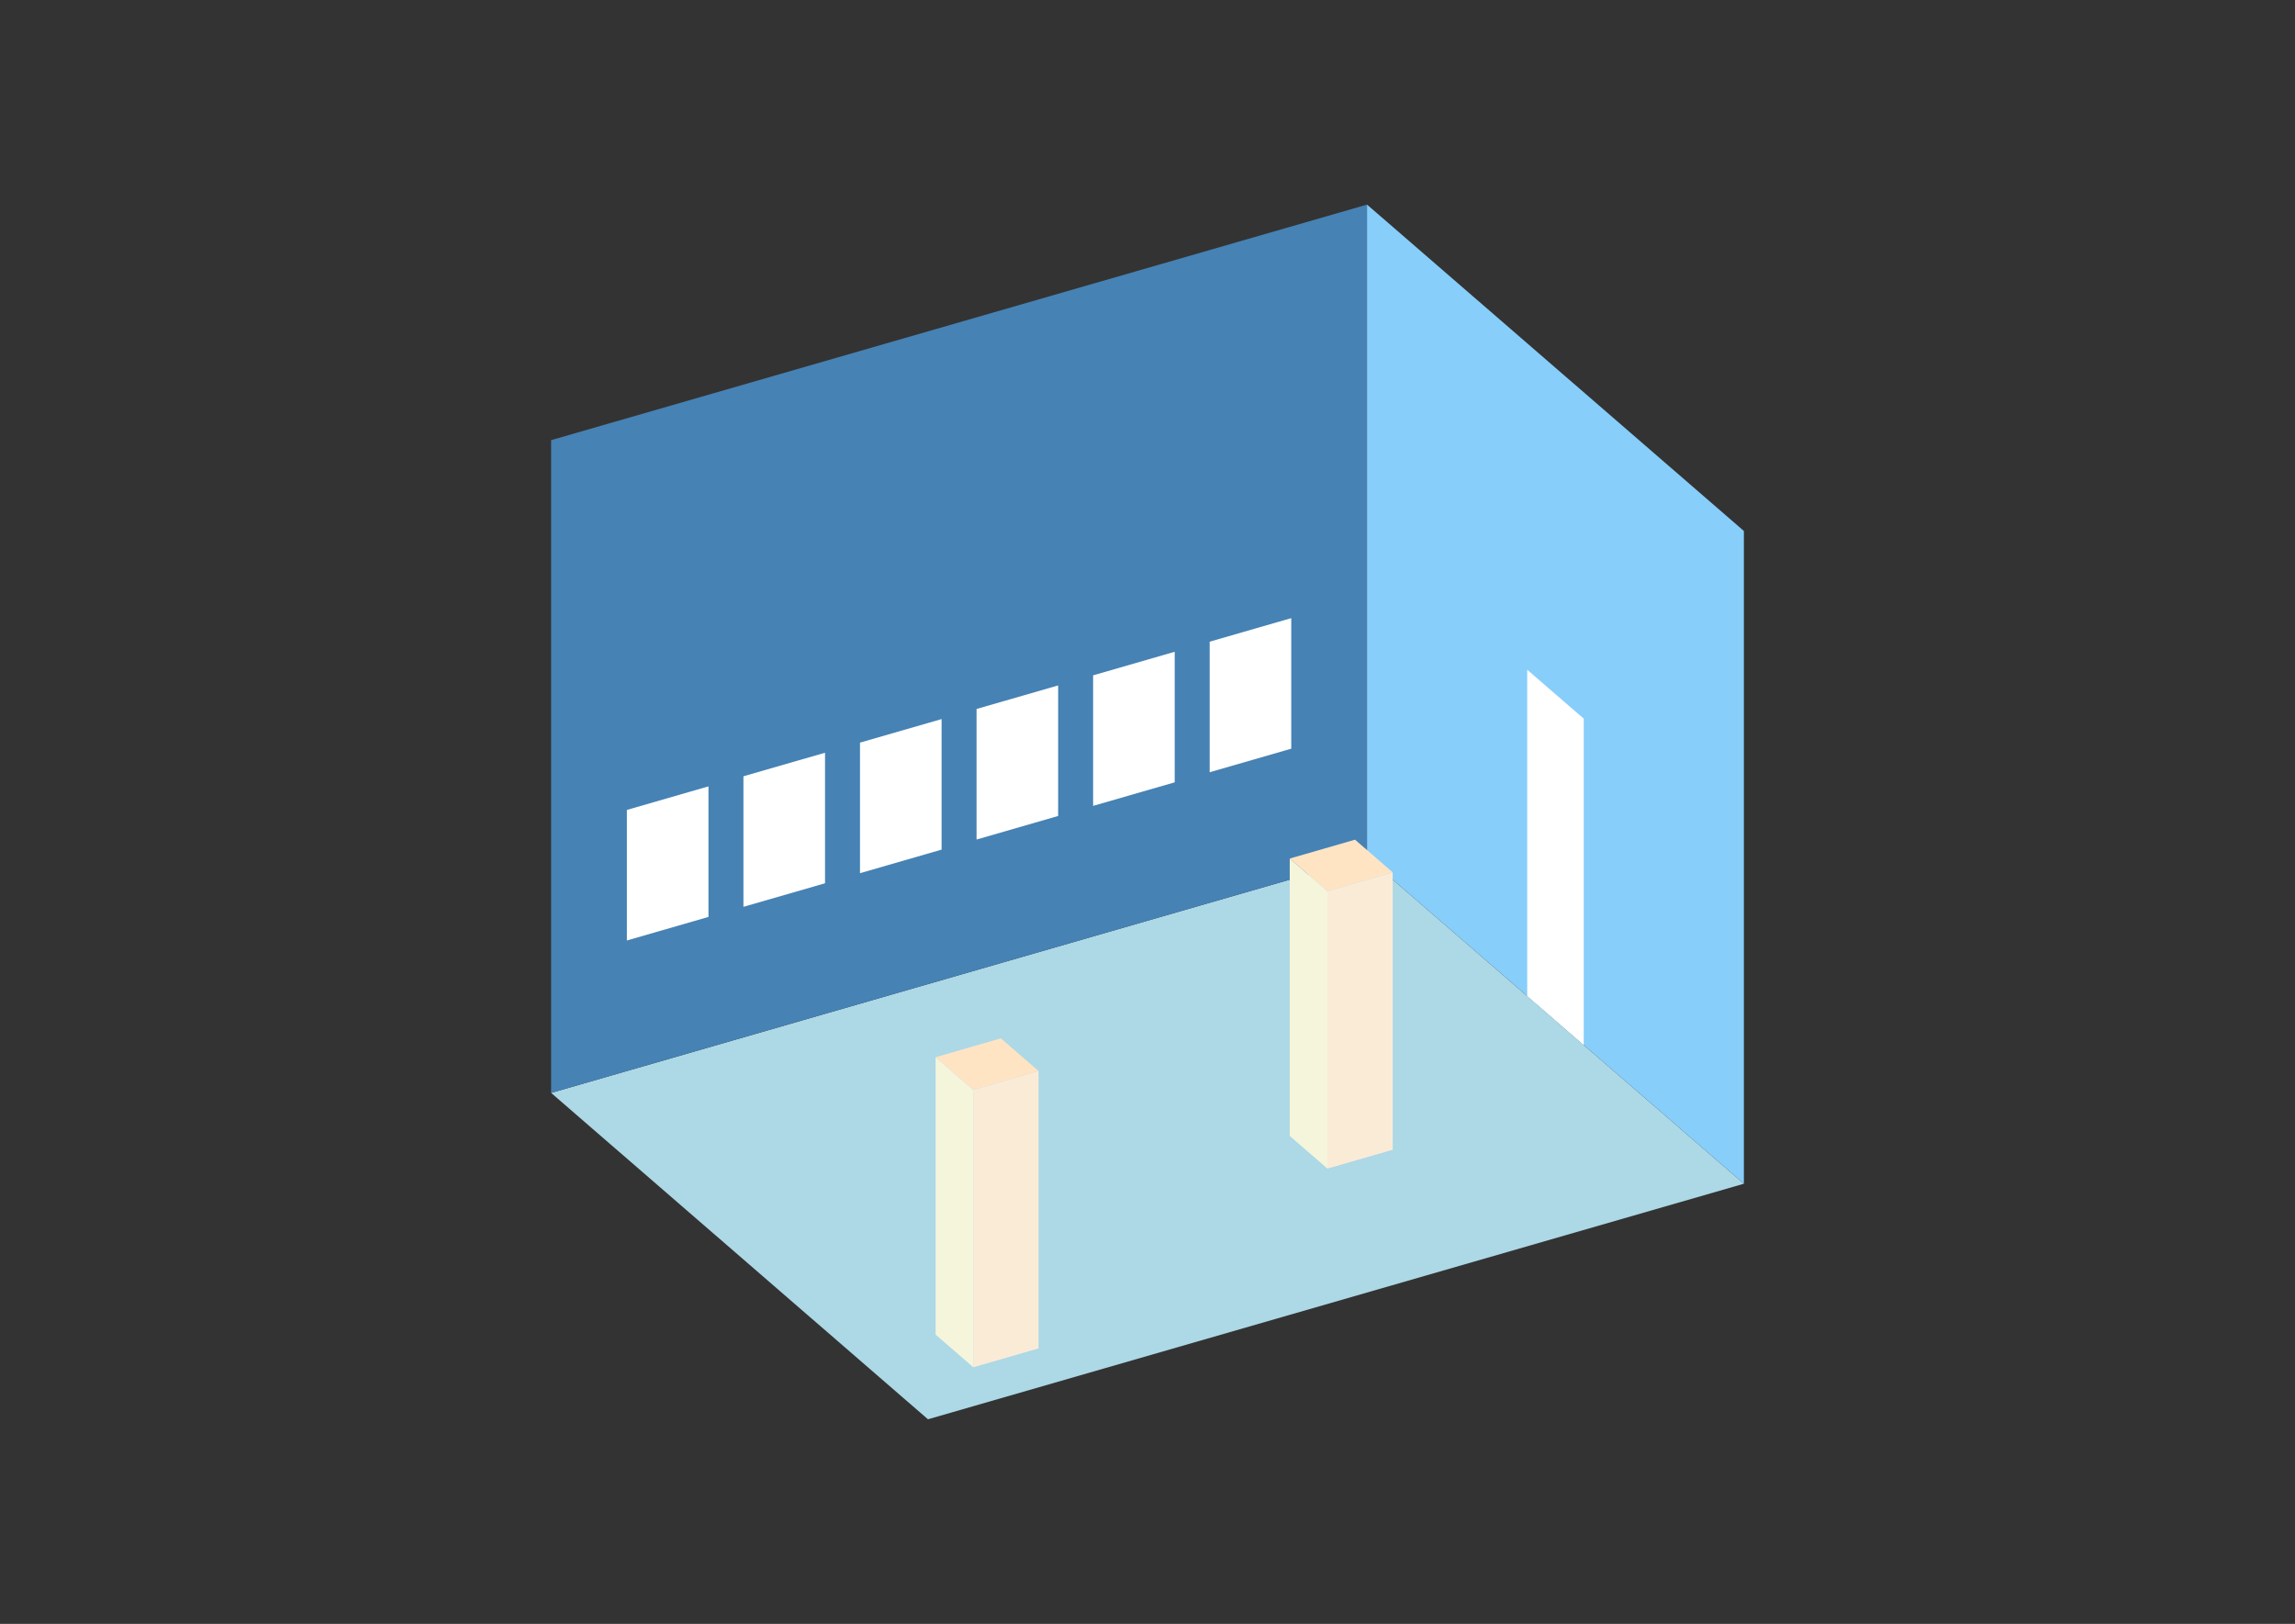 <?xml version="1.0" encoding="UTF-8"?>
<svg
  xmlns="http://www.w3.org/2000/svg"
  width="848"
  height="600"
  style="background-color:white"
>
  <rect width="100%" height="100%" fill="#333333" stroke="none"/>
  <polygon fill="lightblue" points="342.884,524.403 203.636,403.811 505.116,316.781 644.364,437.373" />
  <polygon fill="steelblue" points="203.636,403.811 203.636,162.627 505.116,75.597 505.116,316.781" />
  <polygon fill="lightskyblue" points="644.364,437.373 644.364,196.189 505.116,75.597 505.116,316.781" />
  <polygon fill="white" points="585.184,386.122 585.184,265.53 564.296,247.441 564.296,368.033" />
  <polygon fill="white" points="231.631,347.493 231.631,299.256 261.779,290.553 261.779,338.79" />
  <polygon fill="white" points="274.699,335.06 274.699,286.823 304.847,278.12 304.847,326.357" />
  <polygon fill="white" points="317.768,322.627 317.768,274.39 347.916,265.687 347.916,313.924" />
  <polygon fill="white" points="360.836,310.194 360.836,261.957 390.984,253.254 390.984,301.491" />
  <polygon fill="white" points="403.905,297.761 403.905,249.525 434.053,240.822 434.053,289.058" />
  <polygon fill="white" points="446.974,285.329 446.974,237.092 477.122,228.389 477.122,276.626" />
  <polygon fill="antiquewhite" points="490.486,431.778 490.486,329.275 514.604,322.313 514.604,424.816" />
  <polygon fill="beige" points="490.486,431.778 490.486,329.275 476.561,317.216 476.561,419.719" />
  <polygon fill="bisque" points="490.486,329.275 476.561,317.216 500.68,310.253 514.604,322.313" />
  <polygon fill="antiquewhite" points="359.633,505.183 359.633,402.68 383.751,395.718 383.751,498.221" />
  <polygon fill="beige" points="359.633,505.183 359.633,402.68 345.708,390.621 345.708,493.124" />
  <polygon fill="bisque" points="359.633,402.68 345.708,390.621 369.826,383.659 383.751,395.718" />
</svg>
